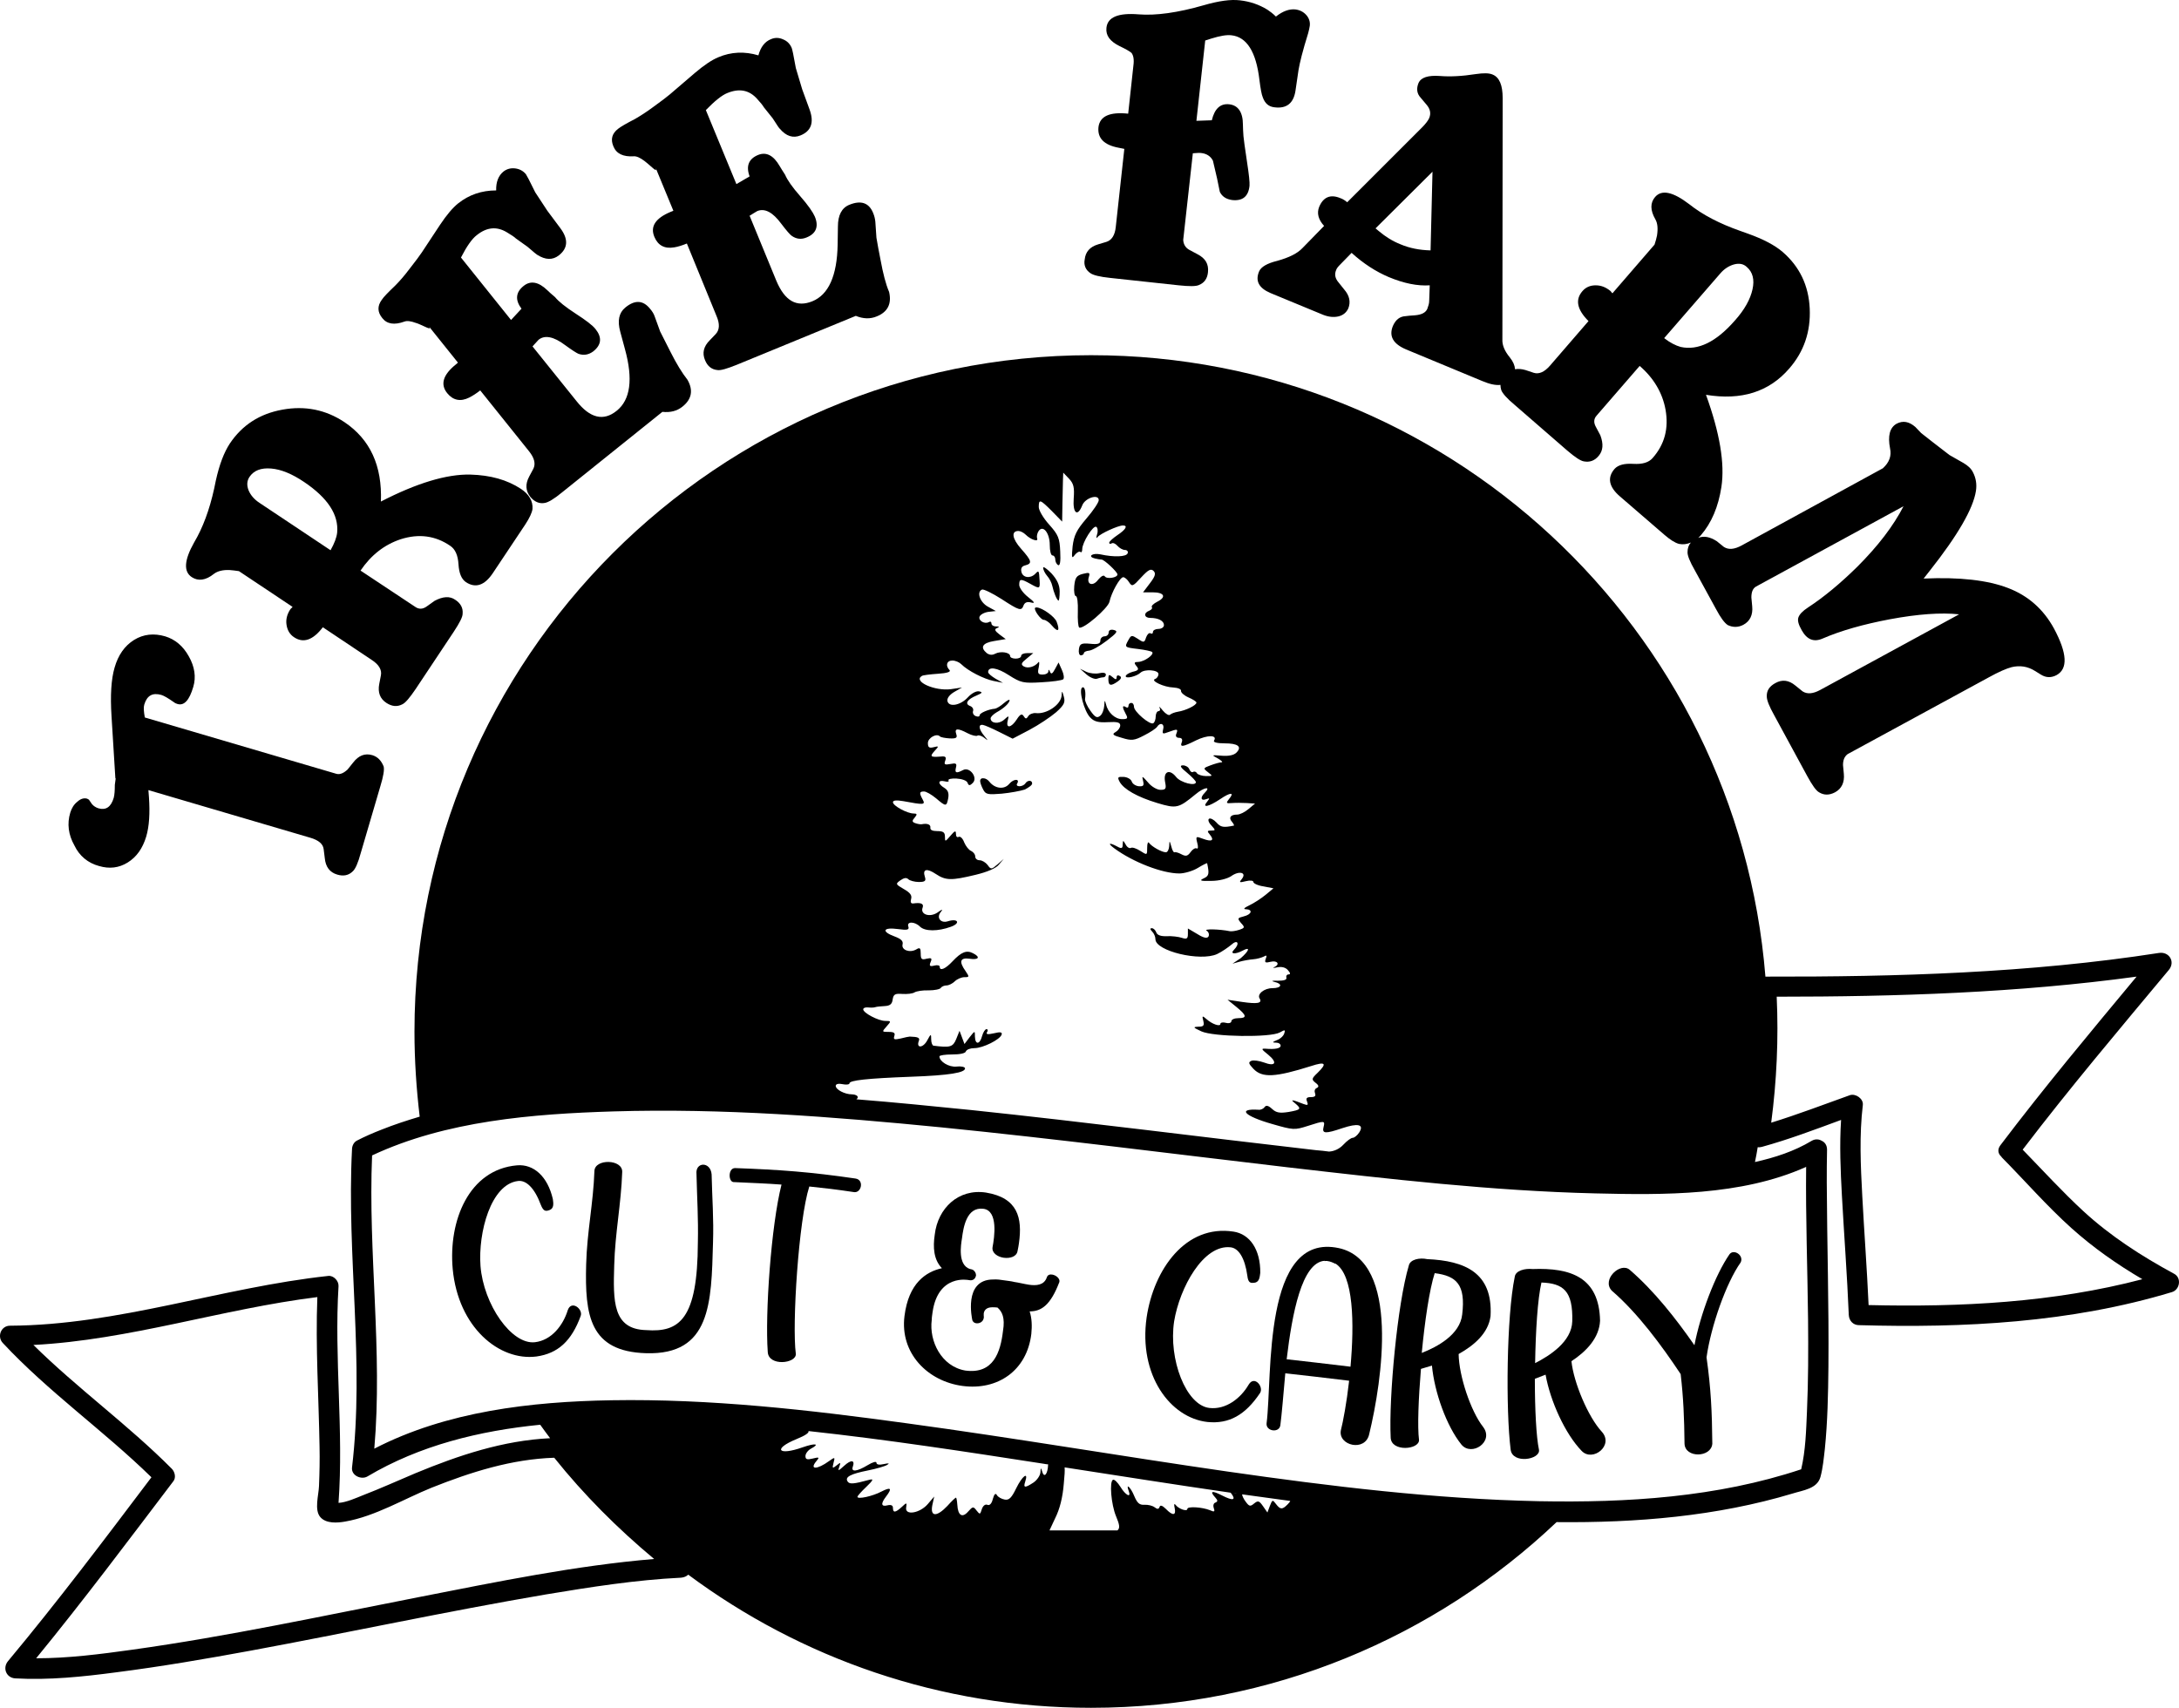 <?xml version="1.0" encoding="UTF-8" standalone="no"?>
<!-- Generator: Adobe Illustrator 21.0.0, SVG Export Plug-In . SVG Version: 6.00 Build 0)  -->

<svg
   xmlns:dc="http://purl.org/dc/elements/1.1/"
   xmlns:cc="http://creativecommons.org/ns#"
   xmlns:rdf="http://www.w3.org/1999/02/22-rdf-syntax-ns#"
   xmlns:svg="http://www.w3.org/2000/svg"
   xmlns="http://www.w3.org/2000/svg"
   xmlns:sodipodi="http://sodipodi.sourceforge.net/DTD/sodipodi-0.dtd"
   xmlns:inkscape="http://www.inkscape.org/namespaces/inkscape"
   version="1.1"
   id="Layer_1"
   x="0px"
   y="0px"
   viewBox="0 0 791.954 620.82"
   xml:space="preserve"
   sodipodi:docname="8022.svg"
   width="791.954"
   height="620.82"
   inkscape:version="0.92.3 (2405546, 2018-03-11)"><defs
   id="defs51" /><sodipodi:namedview
   pagecolor="#ffffff"
   bordercolor="#666666"
   borderopacity="1"
   objecttolerance="10"
   gridtolerance="10"
   guidetolerance="10"
   inkscape:pageopacity="0"
   inkscape:pageshadow="2"
   inkscape:window-width="640"
   inkscape:window-height="480"
   id="namedview49"
   showgrid="false"
   inkscape:zoom="0.27314815"
   inkscape:cx="395.93779"
   inkscape:cy="310.5"
   inkscape:window-x="0"
   inkscape:window-y="0"
   inkscape:window-maximized="0"
   inkscape:current-layer="Layer_1"
   fit-margin-top="0"
   fit-margin-left="0"
   fit-margin-right="0"
   fit-margin-bottom="0" />
<g
   id="g46"
   transform="translate(-36.062,-121.68)">
	<path
   d="m 72.1,436.5 c 3.7,1.1 7.2,0.7 10.4,-1.3 3.2,-2 5.4,-5.1 6.7,-9.4 1.1,-3.7 1.4,-8.5 1,-14.3 l -0.2,-2.6 58.8,17.3 c 3.1,0.9 4.7,2.3 4.9,4.2 l 0.4,3.2 c 0.3,3.2 1.8,5.2 4.5,6 2.3,0.7 4.2,0.3 5.7,-1.2 0.9,-0.8 1.9,-3 2.9,-6.7 l 7.1,-24.2 c 1.1,-3.6 1.5,-6 1.2,-7.2 -0.9,-2.2 -2.2,-3.5 -4.1,-4.1 -2.7,-0.8 -5,0.1 -7,2.7 l -2,2.5 c -1.4,1.3 -2.7,1.9 -4,1.6 L 88.7,382.5 c -0.4,-2.2 -0.5,-3.7 -0.2,-4.7 1,-3.3 3,-4.4 6.2,-3.5 1,0.3 2.5,1.2 4.5,2.6 0.5,0.4 1,0.6 1.4,0.7 2.4,0.7 4.3,-1.4 5.7,-6.2 1.1,-3.6 0.5,-7.4 -1.6,-11.1 -2.1,-3.8 -5,-6.2 -8.6,-7.3 -4.1,-1.2 -7.9,-0.8 -11.3,1.3 -3.4,2.1 -5.8,5.5 -7.1,10.1 -1.2,4.1 -1.6,10 -1.1,17.7 l 1.4,22.6 c 0.2,-0.6 0.1,0.2 -0.2,2.3 0,2 -0.1,3.6 -0.4,4.7 -1,3.4 -2.9,4.6 -5.6,3.8 -0.9,-0.3 -1.7,-0.8 -2.3,-1.5 l -1.1,-1.6 c -0.1,-0.1 -0.3,-0.2 -0.7,-0.4 -1.1,-0.3 -2.3,0 -3.5,1.1 -1.3,1 -2.1,2.4 -2.6,4 -1.2,4 -0.7,8 1.5,11.9 1.8,3.8 4.9,6.4 9,7.5 z"
   id="path2"
   inkscape:connector-curvature="0" />
	<path
   d="m 105.8,331.5 c 2.3,1.5 5,1.2 8,-1.2 1.3,-1 3.2,-1.5 5.7,-1.4 1.1,0.1 2.2,0.2 3.4,0.4 l 19.5,13 c -0.2,0.3 -0.4,0.4 -0.6,0.6 l -0.3,0.4 c -1.1,1.7 -1.6,3.6 -1.3,5.5 0.3,2 1.2,3.5 2.7,4.5 3.4,2.3 6.9,1.1 10.5,-3.6 l 17.8,11.9 c 2.6,1.7 3.7,3.6 3.3,5.6 l -0.6,3.1 c -0.6,3.1 0.3,5.4 2.6,6.9 2,1.3 3.9,1.5 5.8,0.5 1.1,-0.5 2.7,-2.4 4.8,-5.5 L 201,351.3 c 2.1,-3.2 3.2,-5.3 3.2,-6.5 0.2,-2.1 -0.7,-3.8 -2.7,-5.1 -2,-1.4 -4.5,-1.2 -7.5,0.4 l -2.8,2 c -1.5,1.1 -2.9,1.1 -4.2,0.2 l -19.9,-13.2 c 3.8,-5.6 8.6,-9.4 14.6,-11.4 6.6,-2.1 12.6,-1.3 18,2.4 1.8,1.2 2.8,3.4 3,6.7 0.2,3.3 1.1,5.4 2.7,6.5 3.5,2.3 6.8,1.2 9.8,-3.3 L 227,312.3 c 1.5,-2.3 2.4,-4.2 2.6,-5.6 0.2,-2.8 -1.2,-5.3 -4.2,-7.3 -5,-3.3 -11.1,-5 -18.4,-5.2 -8.6,-0.2 -19.5,3.1 -32.5,9.8 0.5,-13 -3.9,-22.6 -13.3,-28.9 -6.8,-4.5 -14.3,-6 -22.5,-4.5 -8.3,1.5 -14.6,5.6 -19.1,12.3 -2.1,3.2 -3.8,7.6 -5.1,13.5 l -0.6,2.9 c -1.7,7.7 -4.1,14.2 -7.3,19.6 -3.6,6.4 -3.9,10.6 -0.8,12.6 z m 20.9,-36.4 c 1.6,-2.4 4.2,-3.4 7.9,-3.1 3.7,0.3 7.7,2 12,4.9 8.6,5.8 12.6,11.9 12,18.4 -0.2,1.8 -1,3.9 -2.4,6.4 l -25.8,-17.2 c -2,-1.3 -3.3,-2.9 -4,-4.6 -0.7,-1.8 -0.6,-3.4 0.3,-4.8 z"
   id="path4"
   inkscape:connector-curvature="0" />
	<path
   d="m 183,238.6 c 1,-0.4 2.4,-0.2 4.3,0.5 0.5,0.1 1.8,0.7 4,1.7 1,0.4 1.2,0.3 0.7,-0.4 l 10.5,13.1 -0.8,0.7 c -4.6,3.7 -5.7,7.2 -3.1,10.4 2.1,2.6 4.8,3.2 8,1.6 1.2,-0.6 2.6,-1.5 4,-2.6 l 17.8,22.2 c 1.9,2.4 2.4,4.5 1.5,6.3 l -1.5,2.8 c -1.5,2.8 -1.3,5.2 0.4,7.4 1.5,1.8 3.3,2.6 5.3,2.2 1.2,-0.2 3.3,-1.4 6.2,-3.8 l 36.5,-29.3 c 2.9,0.3 5.3,-0.3 7.3,-1.9 3.4,-2.7 4,-6 1.8,-9.8 -1.9,-2.4 -4,-5.8 -6.2,-10.2 -1.4,-2.7 -2.6,-5.1 -3.7,-7.3 l -2,-5.5 c -0.3,-0.9 -0.9,-1.9 -1.7,-2.8 -2.5,-3.1 -5.5,-3.3 -9,-0.4 -2.3,1.9 -2.9,4.8 -1.8,8.8 l 1.7,6.3 c 3,10.9 2,18.4 -3,22.4 -4.8,3.9 -9.7,2.7 -14.6,-3.5 l -16,-19.9 c 1.2,-1.3 1.9,-2.1 2.2,-2.4 2.2,-1.8 5.5,-1.2 9.6,1.9 2.6,1.9 4.2,2.9 4.9,3.2 2,0.7 3.8,0.3 5.4,-0.9 3,-2.4 3.2,-5.1 0.8,-8.1 -1.1,-1.4 -3.5,-3.2 -7.2,-5.6 -3.7,-2.4 -6.2,-4.4 -7.5,-6 -1.3,-1.1 -2.2,-1.9 -2.8,-2.5 -3.2,-3.1 -6.1,-3.6 -8.6,-1.6 -2.9,2.3 -3.2,5.1 -0.8,8.3 l -3.8,4.1 -18.2,-22.7 c 2.1,-4.1 4,-6.8 5.7,-8.1 3.7,-3 7.4,-3.3 11.1,-1 1.5,0.9 2.6,1.6 3.2,2.2 2.4,1.7 3.8,2.7 4.2,3 2.2,1.9 3.4,2.9 3.5,2.9 3,1.9 5.6,2 7.9,0.2 3.3,-2.6 3.5,-5.9 0.5,-9.9 l -4.7,-6.3 -4.4,-6.7 -2.4,-4.8 c -0.5,-0.9 -0.8,-1.5 -1,-1.8 -1,-1.2 -2.3,-1.9 -3.9,-2.1 -1.6,-0.2 -3,0.2 -4.2,1.1 -1.9,1.5 -2.8,3.9 -2.7,6.9 -5.3,0 -9.9,1.6 -13.8,4.7 -2,1.6 -4.2,4.2 -6.6,7.8 l -6.6,10 c -0.8,1.2 -2.2,3.1 -4.4,5.9 -2.1,2.8 -3.9,4.8 -5.3,6.2 -2.5,2.4 -4.2,4.1 -4.9,5.2 -1.6,2.2 -1.6,4.4 0.2,6.6 1.7,2.2 4.4,2.6 8,1.3 z"
   id="path6"
   inkscape:connector-curvature="0" />
	<path
   d="m 266.3,178.5 c 1.1,-0.1 2.4,0.5 4,1.7 0.4,0.3 1.5,1.2 3.3,2.8 0.8,0.7 1.1,0.6 0.8,-0.2 l 6.4,15.5 -1,0.4 c -5.5,2.3 -7.5,5.3 -5.9,9.1 1.3,3.1 3.7,4.4 7.2,3.8 1.3,-0.2 2.9,-0.7 4.6,-1.4 l 10.8,26.4 c 1.2,2.8 1.1,5 -0.3,6.5 l -2.2,2.3 c -2.2,2.2 -2.8,4.6 -1.7,7.2 0.9,2.2 2.4,3.4 4.5,3.6 1.2,0.2 3.5,-0.5 7,-1.9 l 43.3,-17.8 c 2.7,1.1 5.2,1.2 7.6,0.2 4,-1.6 5.5,-4.6 4.5,-8.9 -1.2,-2.8 -2.2,-6.7 -3.1,-11.6 -0.6,-3 -1.1,-5.7 -1.5,-8.1 l -0.4,-5.8 c -0.1,-1 -0.3,-2 -0.8,-3.2 -1.5,-3.7 -4.4,-4.7 -8.6,-3 -2.8,1.1 -4.2,3.8 -4.2,7.9 l -0.1,6.6 c -0.2,11.3 -3.3,18.2 -9.2,20.6 -5.7,2.3 -10,-0.1 -13.1,-7.5 l -9.7,-23.6 c 1.5,-0.9 2.4,-1.5 2.8,-1.7 2.7,-1.1 5.6,0.4 8.7,4.6 1.9,2.5 3.2,4 3.8,4.4 1.7,1.2 3.5,1.4 5.4,0.6 3.5,-1.4 4.5,-4 3,-7.6 -0.7,-1.6 -2.4,-4.1 -5.3,-7.4 -2.9,-3.3 -4.7,-5.9 -5.5,-7.8 -0.9,-1.4 -1.6,-2.5 -2,-3.2 -2.2,-3.8 -4.8,-5.2 -7.8,-4 -3.4,1.4 -4.5,4 -3.1,7.8 l -4.8,2.8 -11.1,-26.9 c 3.2,-3.3 5.8,-5.4 7.8,-6.2 4.4,-1.8 8,-1.1 10.9,2.2 1.2,1.3 2,2.3 2.4,3 1.9,2.3 2.9,3.7 3.2,4 1.6,2.5 2.4,3.7 2.6,3.8 2.3,2.7 4.8,3.5 7.5,2.4 3.9,-1.6 5,-4.7 3.3,-9.4 l -2.7,-7.4 -2.3,-7.7 -1,-5.3 c -0.2,-1 -0.4,-1.7 -0.5,-2 -0.6,-1.4 -1.6,-2.5 -3.1,-3.1 -1.5,-0.7 -3,-0.7 -4.4,-0.1 -2.3,0.9 -3.8,2.9 -4.6,5.9 -5,-1.5 -9.9,-1.3 -14.6,0.7 -2.4,1 -5.2,2.9 -8.5,5.7 l -9.1,7.8 c -1.1,0.9 -3,2.4 -5.8,4.4 -2.8,2.1 -5.1,3.5 -6.8,4.5 -3.1,1.6 -5.2,2.8 -6.2,3.6 -2.2,1.7 -2.8,3.8 -1.7,6.4 1.1,2.7 3.6,3.8 7.3,3.6 z"
   id="path8"
   inkscape:connector-curvature="0" />
	<path
   d="m 432.4,221 c 1,0.7 3.3,1.3 7.1,1.7 l 25,2.7 c 3.8,0.4 6.2,0.4 7.3,-0.1 2,-0.8 3.1,-2.4 3.3,-4.7 0.3,-2.9 -0.9,-5 -3.8,-6.5 l -3,-1.6 c -1.4,-0.8 -2.1,-2 -2.2,-3.6 l 3.5,-31.5 c 1.5,-0.1 2.4,-0.2 3,-0.1 2,0.2 3.5,1.2 4.3,2.8 1.2,4.9 2,8.6 2.5,11.3 0.8,1.7 2.3,2.7 4.5,3 3.8,0.4 5.9,-1.3 6.3,-5.2 0.1,-1.2 -0.2,-4.1 -0.9,-8.6 -0.8,-5.2 -1.2,-8.4 -1.3,-9.4 -0.1,-1.6 -0.2,-3 -0.2,-4.2 0,-4.5 -1.7,-7 -4.9,-7.4 -3.3,-0.4 -5.4,1.6 -6.4,5.8 l -5.6,0.2 3.2,-29.2 2.2,-0.7 c 3.2,-1 5.6,-1.4 7.3,-1.2 5.6,0.6 9,6 10.2,16.2 0.4,3.2 0.8,5.4 1.2,6.3 0.8,2.3 2.2,3.5 4.4,3.7 4.3,0.5 6.8,-1.5 7.5,-6 l 1.1,-7.5 c 0.4,-2.5 1.5,-7 3.5,-13.4 0.3,-1.1 0.5,-2 0.6,-2.7 0.2,-1.5 -0.3,-2.9 -1.3,-4 -1,-1.1 -2.3,-1.8 -4,-2 -2.1,-0.2 -4.5,0.6 -7,2.6 -1.1,-1.1 -2.2,-1.9 -3.1,-2.5 -3.1,-1.9 -6.4,-3 -10,-3.4 -3.3,-0.4 -7.7,0.2 -13.2,1.8 -9.4,2.7 -17.3,3.8 -23.6,3.3 -7.4,-0.6 -11.3,1 -11.7,4.9 -0.3,2.8 1.3,4.9 4.7,6.6 2.3,1.1 3.7,1.9 4.4,2.5 0.7,0.9 1,2.4 0.7,4.6 l -1.9,17.5 c -6.7,-0.7 -10.3,0.9 -10.8,4.9 -0.4,4 2,6.5 7.4,7.5 l 2,0.4 -3.1,28.3 c -0.3,3.1 -1.5,4.9 -3.4,5.5 l -3,0.9 c -3,0.9 -4.6,2.7 -4.9,5.5 -0.4,2 0.3,3.8 2.1,5 z"
   id="path10"
   inkscape:connector-curvature="0" />
	<path
   d="m 509.4,211.9 c -1.8,1.9 -4.8,3.4 -9.1,4.6 -3.7,0.9 -5.9,2.2 -6.6,3.8 -1.5,3.5 -0.1,6.1 4.1,7.9 l 19.1,7.9 c 2,0.8 3.9,1 5.6,0.6 1.7,-0.4 2.9,-1.4 3.6,-2.9 0.9,-2.3 0.5,-4.6 -1.5,-6.9 l -2,-2.5 c -1.3,-1.5 -1.6,-3 -0.9,-4.6 0.2,-0.6 0.7,-1.2 1.5,-2 l 4.1,-4.2 c 4.3,3.9 8.8,6.8 13.5,8.8 5.5,2.3 10.5,3.3 14.9,3 l -0.2,5.7 c 0,0.9 -0.3,1.8 -0.7,2.9 -0.6,1.3 -2,2.1 -4.5,2.3 -1.6,0.1 -2.7,0.2 -3.3,0.3 -2.2,0.1 -3.7,1.3 -4.7,3.6 -1.5,3.7 0.1,6.5 4.8,8.5 l 27.7,11.5 c 2.6,1.1 4.8,1.6 6.6,1.4 0,0.6 0.1,1.3 0.3,1.9 0.4,1.1 2,3 4.9,5.4 l 19,16.5 c 2.9,2.5 4.9,3.8 6.1,4 2.1,0.4 3.9,-0.2 5.4,-2 1.6,-1.9 1.8,-4.3 0.6,-7.5 l -1.6,-3 c -0.9,-1.6 -0.8,-3 0.3,-4.2 l 15.6,-18 c 5.1,4.4 8.3,9.8 9.4,15.9 1.2,6.8 -0.3,12.6 -4.7,17.6 -1.4,1.6 -3.7,2.3 -7,2.1 -3.3,-0.2 -5.5,0.4 -6.8,1.8 -2.8,3.2 -2.1,6.6 2,10.1 l 16.1,13.9 c 2.1,1.8 3.8,2.9 5.3,3.3 1.5,0.3 2.9,0.1 4.3,-0.5 -0.8,0.9 -1.2,2.1 -1.2,3.4 -0.1,1.2 0.8,3.5 2.7,6.8 l 7.6,13.9 c 1.7,3.2 3.1,5.1 4.3,5.9 1.9,0.9 3.8,0.9 5.7,-0.1 2.4,-1.3 3.5,-3.6 3.2,-6.7 l -0.3,-3.2 c 0,-2 0.5,-3.3 1.7,-4 l 53.6,-29.2 c -3.7,7.2 -9.3,14.5 -16.8,22 -6.2,6.1 -12.1,11 -17.9,14.8 -2,1.3 -3.1,2.5 -3.5,3.6 -0.4,1.1 0,2.6 1.2,4.7 1.9,3.4 4.4,4.4 7.6,3 6.7,-2.9 14.9,-5.2 24.4,-7 10.2,-1.9 18.6,-2.5 25.2,-1.8 l -50.5,27.5 c -2.6,1.4 -4.7,1.6 -6.4,0.5 l -2.6,-2.1 c -2.4,-2 -4.8,-2.3 -7.3,-0.9 -2.2,1.2 -3.2,2.8 -3.1,4.9 0,1.3 0.9,3.6 2.7,6.8 l 12,22.1 c 1.8,3.3 3.2,5.3 4.3,5.9 1.8,1.1 3.7,1.1 5.8,0 2.4,-1.3 3.5,-3.6 3.2,-6.7 l -0.3,-3.2 c 0,-1.8 0.5,-3.1 1.7,-4 l 51.3,-27.9 c 3.6,-2 6.4,-3.2 8.3,-3.7 3,-0.7 5.8,-0.3 8.5,1.4 l 2.1,1.3 c 1.9,1.2 3.8,1.2 5.7,0.2 4.2,-2.3 3.9,-7.9 -0.9,-16.9 -3.8,-7 -9.4,-12 -16.8,-14.8 -7.3,-2.8 -17.5,-4 -30.6,-3.4 l 2.2,-2.8 c 10.2,-12.9 15.8,-22.6 16.8,-29 0.4,-2.5 0,-4.8 -1.1,-6.9 -0.7,-1.4 -1.9,-2.4 -3.4,-3.3 l -5.1,-2.9 c -4.6,-3.5 -8,-6.2 -10.3,-8 l -2.1,-2.2 c -2.3,-2 -4.5,-2.4 -6.8,-1.2 -2.5,1.4 -3.3,4.4 -2.4,9 0.6,2.7 -0.3,5.1 -2.6,7.2 L 669,320 c -2.6,1.4 -4.7,1.6 -6.4,0.5 l -2.6,-2.1 c -2.5,-1.6 -4.7,-2 -6.7,-1.2 0.3,-0.3 0.6,-0.6 0.9,-0.9 3.9,-4.5 6.4,-10.4 7.5,-17.6 1.3,-8.5 -0.6,-19.7 -5.6,-33.5 12.8,2.1 22.9,-1 30.3,-9.6 5.3,-6.1 7.8,-13.4 7.4,-21.8 -0.4,-8.4 -3.7,-15.2 -9.8,-20.5 -2.9,-2.5 -7.1,-4.7 -12.7,-6.7 l -2.8,-1 c -7.4,-2.6 -13.6,-5.8 -18.5,-9.7 -5.9,-4.5 -10,-5.4 -12.4,-2.6 -1.8,2.1 -1.8,4.8 0.1,8.1 0.8,1.4 1,3.3 0.6,5.9 -0.2,1 -0.5,2.1 -0.9,3.3 l -15.3,17.7 c -0.2,-0.2 -0.4,-0.4 -0.5,-0.6 l -0.3,-0.3 c -1.6,-1.3 -3.3,-2 -5.3,-2 -2,0 -3.6,0.7 -4.8,2.1 -2.7,3.1 -2,6.7 2.2,10.9 l -14,16.2 c -2,2.3 -4,3.2 -5.9,2.6 l -3,-1 c -1.4,-0.4 -2.6,-0.5 -3.8,-0.3 -0.1,-1.4 -0.7,-2.8 -1.9,-4.3 -1.9,-2.3 -2.8,-4.5 -2.7,-6.5 l 0.1,-87.8 c 0,-4.7 -1.2,-7.5 -3.6,-8.5 -1.3,-0.6 -3.4,-0.6 -6.1,-0.2 -5.1,0.8 -9.5,1 -13.1,0.7 -4.3,-0.3 -6.9,0.5 -7.8,2.6 -0.8,2 -0.6,3.8 0.8,5.3 l 2.1,2.5 c 1.4,1.6 1.7,3.2 1,4.9 -0.4,0.9 -1.3,2.1 -2.6,3.4 l -27.2,27.2 c -0.7,-0.6 -1.6,-1.2 -2.5,-1.5 -3.6,-1.5 -6.2,-0.4 -7.7,3.2 -0.9,2.3 -0.3,4.6 1.8,6.9 z m 151.8,9.3 c 1.5,-1.8 3.3,-2.9 5.1,-3.4 1.9,-0.5 3.4,-0.2 4.6,0.9 2.2,1.9 2.9,4.6 2.1,8.2 -0.8,3.6 -2.9,7.4 -6.4,11.3 -6.8,7.8 -13.4,11 -19.7,9.6 -1.8,-0.5 -3.8,-1.5 -6,-3.2 z M 556.7,184.1 556,212.7 c -4,-0.1 -7.6,-0.8 -10.9,-2.2 -2.8,-1.1 -5.4,-2.7 -7.9,-4.8 l -1.2,-1 z"
   id="path12"
   inkscape:connector-curvature="0" />
	<path
   d="m 440.4,367.8 c -0.5,-0.4 -0.8,-0.6 -1,-0.7 v 0 c -0.4,-0.1 -0.5,0.4 -0.5,1.5 0,2.4 0.9,2.6 3.4,0.8 1.3,-0.9 1.5,-1.6 0.7,-2 -0.6,-0.4 -1.1,-0.2 -1.1,0.5 0,0.9 -0.4,0.9 -1.5,-0.1 z"
   id="path14"
   inkscape:connector-curvature="0" />
	<path
   d="m 428.9,359.9 c 0.6,0 1.1,-0.4 1.1,-0.8 0,-0.4 0.8,-0.8 1.9,-0.9 1.1,-0.1 3.9,-1.7 6.4,-3.6 3.8,-2.9 4.2,-3.5 2.6,-3.9 -0.3,-0.1 -0.6,-0.1 -0.8,-0.1 v 0 c -0.7,0 -1.1,0.4 -1.1,1 0,0.8 -0.7,1.4 -1.5,1.4 -0.8,0 -1.5,0.7 -1.5,1.5 0,1.2 -0.9,1.5 -3.7,1.2 -3.2,-0.3 -3.8,0 -4.1,1.9 -0.2,1.3 0.1,2.3 0.7,2.3 z"
   id="path16"
   inkscape:connector-curvature="0" />
	<path
   d="m 435.6,366.4 c -1.3,0.3 -3.4,0.1 -4.7,-0.5 l -2.3,-1.1 2.4,2.1 c 1.3,1.1 3,1.8 3.8,1.5 0.8,-0.3 1.8,-0.5 2.3,-0.5 0.5,0 0.9,-0.5 0.9,-1 -0.1,-0.7 -1.1,-0.8 -2.4,-0.5 z"
   id="path18"
   inkscape:connector-curvature="0" />
	<path
   d="m 411.2,406.5 c 0,-1.3 -1.7,-1.3 -2.5,0 -0.3,0.5 -1.3,1 -2.1,1 -0.8,0 -1.2,-0.4 -0.9,-0.9 1.2,-1.9 -1.2,-1.9 -2.8,0 -1.8,2.2 -5.2,1.8 -7.2,-0.7 -0.6,-0.8 -1.5,-1.3 -2.2,-1.3 v 0 c -0.7,-0.1 -1.2,0.3 -1.2,1 0,0.6 0.5,2 1.1,3.1 0.9,1.8 1.8,1.9 6.7,1.5 3.1,-0.3 6.9,-1 8.4,-1.5 1.4,-0.7 2.7,-1.6 2.7,-2.2 z"
   id="path20"
   inkscape:connector-curvature="0" />
	<path
   d="m 412.9,342.5 v 0 c -0.3,0 -0.5,0 -0.6,0.1 -0.7,0.6 2,4.4 3.1,4.4 0.7,0 2,0.9 3,2.1 2.2,2.6 3,2 1.7,-1.4 -0.7,-1.9 -5.3,-5.1 -7.2,-5.2 z"
   id="path22"
   inkscape:connector-curvature="0" />
	<path
   d="m 415.4,327.9 v 0 c -0.2,0 -0.2,0.1 -0.2,0.2 0,0.7 0.7,2.1 1.5,3 0.8,0.9 1.6,2.5 1.8,3.5 0.5,2.3 1.7,5.4 2.3,5.4 0.2,0 0.4,-1.5 0.4,-3.3 0,-2.3 -0.9,-4.3 -3,-6.6 -1.3,-1.3 -2.4,-2.2 -2.8,-2.2 z"
   id="path24"
   inkscape:connector-curvature="0" />
	<path
   d="m 826.2,584.7 c -11.8,-6.4 -23,-13.6 -32.9,-22.7 -7.7,-7.1 -14.8,-14.9 -22.1,-22.4 17,-22.3 35.1,-43.7 53.1,-65.3 2.5,-3 0.1,-6.8 -3.6,-6.2 -47,7.3 -95.2,8.7 -142.7,8.6 -0.1,0 -0.2,0 -0.3,0 -10.2,-126.5 -116,-225.9 -245.1,-225.9 -135.8,0 -245.9,110.1 -245.9,245.9 0,10.5 0.7,20.8 1.9,30.9 -4.7,1.4 -9.3,2.9 -13.8,4.7 -3.1,1.2 -6.1,2.5 -9,4 -1.2,0.6 -1.8,2 -1.8,3.2 -2,38.6 4.6,77.2 0,115.7 -0.3,2.9 3.4,4.5 5.6,3.2 19,-11.3 40.7,-16.6 62.8,-18.8 1.2,1.7 2.4,3.3 3.6,4.9 -17,0.8 -33.2,6.2 -48.9,12.7 -6.4,2.7 -12.8,5.6 -19.3,8.1 -2,0.8 -6,2.6 -8.7,2.7 1.9,-26.2 -1.6,-52.5 0,-78.8 0.1,-1.9 -1.8,-3.9 -3.7,-3.7 -38.9,4.2 -76.3,17.9 -115.7,18.1 -3.3,0 -4.8,4 -2.6,6.3 16.6,17.8 36.6,31.8 54,48.8 -17,22.5 -34,45.1 -52.1,66.8 -2.1,2.5 -0.7,6.1 2.6,6.3 12.2,0.7 24.6,-0.6 36.7,-2.2 16.4,-2.1 32.7,-4.9 49,-7.9 35.7,-6.6 71.3,-14.3 107.1,-20.4 16.3,-2.7 32.7,-5.3 49.2,-6.1 1.1,-0.1 2,-0.5 2.6,-1.1 40.9,30.4 91.6,48.4 146.4,48.4 65.6,0 125.1,-25.7 169.2,-67.5 29,0.3 58.2,-2.1 85.8,-10.4 3.8,-1.2 8.9,-1.7 10.1,-6 0.9,-3.3 1.2,-6.8 1.6,-10.2 1,-9.9 1.2,-19.9 1.3,-29.9 0.2,-22.3 -0.5,-44.6 -0.6,-66.9 0,-4 0,-8 0.1,-12 0,-1.6 -0.8,-2.7 -1.9,-3.2 -1,-0.6 -2.3,-0.8 -3.7,0 -6.3,3.8 -13.4,6.1 -20.6,7.7 0.4,-1.8 0.7,-3.6 1,-5.4 0.5,0.1 1,0 1.5,-0.1 9.8,-2.7 19.3,-6.3 28.8,-9.8 -0.6,9.1 -0.2,18.4 0.3,27.5 0.8,14.5 1.9,28.9 2.5,43.4 0.1,2.1 1.6,3.7 3.7,3.7 38.1,1.1 77,-0.9 113.7,-12 2.9,-0.8 3.7,-5.2 0.8,-6.7 z M 342.3,515.8 c 1.4,0.3 2.5,0.1 2.5,-0.3 0,-1.1 6.4,-1.8 22.3,-2.4 14.1,-0.5 19.9,-1.5 19.7,-3.1 -0.1,-0.5 -1.5,-0.8 -3.1,-0.6 -2.7,0.3 -6.2,-1.8 -6.2,-3.7 0,-0.4 2.1,-0.7 4.6,-0.7 2.8,0 4.8,-0.4 5,-1.1 0.3,-0.7 1.6,-1.2 3.1,-1.2 3.1,0 9.3,-3.1 9.9,-4.9 0.3,-0.9 -0.4,-1.1 -2.8,-0.5 -2.2,0.5 -3,0.4 -2.5,-0.4 0.4,-0.6 0.3,-1.1 -0.2,-1.1 -0.5,0 -1.2,1.1 -1.6,2.5 -0.8,3.1 -2.5,3.3 -2.6,0.2 0,-2.2 0,-2.2 -1.9,0.2 l -1.9,2.5 -0.9,-2.4 -0.9,-2.4 -1.2,3 c -1.2,2.9 -2.2,3.2 -8.3,2.4 -0.4,-0.1 -0.8,-1.1 -0.8,-2.3 0,-2.1 -0.1,-2.1 -1.5,0.5 -1.5,2.7 -4,2.8 -3,0.1 0.5,-1.2 -0.3,-1.5 -3.3,-1.6 -0.3,0 -1.8,0.3 -3.3,0.7 -2.3,0.5 -2.7,0.4 -2.3,-0.9 0.4,-1.1 -0.1,-1.5 -2,-1.5 -2.5,0 -2.6,0 -0.8,-2 1.7,-1.9 1.7,-2 -0.5,-2 -2.5,0 -8,-2.9 -8,-4.2 0,-0.5 0.8,-0.8 1.7,-0.7 1,0.1 2.2,0.1 2.7,-0.1 0.5,-0.2 2.1,-0.3 3.5,-0.4 1.8,-0.1 2.6,-0.7 2.8,-2.4 0.3,-1.9 0.9,-2.2 3.5,-2 1.8,0.1 3.8,-0.1 4.5,-0.6 0.7,-0.4 3,-0.8 5.1,-0.7 2.1,0 4.1,-0.4 4.4,-0.9 0.3,-0.5 1.3,-0.9 2.1,-0.9 0.8,0 2.2,-0.7 3,-1.5 0.8,-0.8 2.4,-1.5 3.5,-1.5 1.8,0 1.8,-0.1 0.4,-2.2 -2.5,-3.5 -2,-5 1.5,-4.5 3.3,0.5 4,-0.6 1.2,-2 -2.3,-1.2 -4.2,-0.5 -7.4,2.9 -2.6,2.8 -4.7,3.7 -4.7,2 0,-0.5 -0.9,-0.7 -2,-0.4 -1.6,0.4 -1.9,0.1 -1.3,-1.3 0.6,-1.4 0.3,-1.6 -1.5,-1.2 -1.8,0.5 -2.1,0.1 -2.1,-1.9 0,-2 -0.3,-2.3 -1.6,-1.5 -2.4,1.4 -5.5,0.2 -5,-1.8 0.3,-1.2 -0.5,-2 -2.9,-2.9 -4.9,-1.8 -4.2,-3.4 1.1,-2.7 3.6,0.5 4.3,0.3 3.9,-0.9 -0.7,-1.9 2.3,-1.9 4.2,0 1.8,1.8 6.5,1.8 11.2,0.1 3.7,-1.3 2.7,-3.2 -1.1,-2 -2.6,0.8 -4.2,-1.4 -2.5,-3.4 0.9,-1.1 0.6,-1.1 -1.2,0.2 -2.8,1.9 -6.4,0.7 -5.4,-1.8 0.5,-1.4 -0.6,-1.9 -3.4,-1.5 -0.9,0.1 -1.1,-0.5 -0.8,-1.6 0.4,-1.3 -0.3,-2.3 -2.6,-3.6 -3.1,-1.8 -3.1,-1.9 -1.3,-3.2 1.3,-0.9 2.2,-1.1 2.9,-0.4 0.5,0.5 2.3,1 3.8,1 2.3,0 2.7,-0.4 2.2,-1.9 -0.9,-2.8 0.7,-3.2 4,-1 3.6,2.4 5.7,2.4 14.4,0.3 4.2,-1 7.5,-2.4 8.5,-3.7 l 1.8,-2.1 -2.3,2 c -2.2,1.9 -2.4,1.9 -3.6,0.2 -0.7,-0.9 -2,-1.7 -2.9,-1.7 -0.9,0 -1.6,-0.6 -1.6,-1.4 0,-0.8 -0.7,-1.6 -1.5,-2 -0.8,-0.3 -1.9,-1.7 -2.5,-3.1 -0.5,-1.4 -1.4,-2.3 -2,-2 -0.6,0.3 -1,-0.1 -1,-1.1 0,-1.3 -0.4,-1.2 -2,0.7 -1.9,2.2 -2,2.3 -2,0.3 0,-1.6 -0.7,-2 -2.8,-2 -1.7,0 -2.6,-0.4 -2.5,-1.2 0.2,-1.2 -1.1,-1.7 -3.1,-1.3 -0.5,0.1 -1.6,-0.1 -2.4,-0.4 -1.2,-0.4 -1.2,-0.9 -0.2,-2 1,-1.2 0.9,-1.5 -0.4,-1.5 -2.3,0 -7.5,-2.8 -7.5,-4.1 0,-0.7 1.3,-0.8 3.7,-0.4 7.5,1.4 8.2,1.4 7.1,-0.6 -1.3,-2.4 -1.2,-2.9 0.5,-2.9 0.8,0 2.7,1.1 4.4,2.5 3.6,3.1 3.8,3 4.4,-0.1 0.3,-1.8 -0.1,-2.9 -1.4,-3.7 -2.5,-1.5 -2.4,-3 0.1,-2.4 1.1,0.3 1.7,0.1 1.4,-0.3 -0.3,-0.5 1,-0.8 2.9,-0.7 1.9,0.1 3.7,0.7 4,1.5 0.4,1.1 0.8,1.2 1.9,0.1 2,-1.9 -1.1,-6 -3.5,-4.7 -2.5,1.3 -3.1,1.1 -2.6,-0.9 0.4,-1.5 0,-1.7 -2,-1.3 -2.1,0.4 -2.4,0.2 -1.9,-1.2 0.5,-1.3 0.1,-1.7 -1.6,-1.5 -3.8,0.3 -4.1,0 -2.3,-2 1.7,-1.8 1.6,-1.9 -0.3,-1.4 -1.6,0.4 -2.1,0.1 -2.1,-1.5 0,-1.9 3.2,-3.7 4.4,-2.4 0.3,0.3 1.9,0.6 3.5,0.7 2.4,0.1 2.9,-0.2 2.4,-1.6 -0.7,-2.1 0.5,-2.2 4.1,-0.3 1.5,0.8 3.2,1.2 3.6,0.9 0.5,-0.3 1.6,0.1 2.5,0.8 1.5,1.2 1.5,1.1 0,-0.7 -2,-2.4 -2.3,-4.3 -0.5,-4 0.7,0.1 3.4,1.3 6,2.6 l 4.8,2.4 6.1,-3.2 c 3.4,-1.8 7.7,-4.7 9.7,-6.4 2.9,-2.6 3.4,-3.6 2.8,-5.7 -0.6,-2.2 -0.7,-2.2 -0.8,-0.4 -0.2,3.3 -5.4,6.9 -9.4,6.4 -1,-0.1 -2.3,0.4 -2.7,1.1 -0.7,1.1 -1,1.1 -1.7,0 -0.6,-1 -1.3,-0.7 -2.5,1.2 -2,3.1 -4,3.4 -3.3,0.5 0.5,-2 0.5,-2 -1.3,-0.4 -1.9,1.7 -4.9,1.4 -4.9,-0.5 0,-0.5 1,-1.5 2.2,-2.2 2.6,-1.4 4.7,-3.4 4.7,-4.4 0,-0.4 -0.9,0.1 -2.1,1.1 -1.1,1 -2.6,1.9 -3.2,2 -2.4,0.2 -5.6,1.6 -5.6,2.4 0,0.5 -0.6,0.6 -1.4,0.3 -0.8,-0.3 -1.2,-1.1 -1,-1.8 0.3,-0.7 -0.2,-1.6 -1.1,-1.9 -2,-0.8 -1,-2.4 2.4,-3.8 2.1,-0.9 2.3,-1.2 0.9,-1.5 -1,-0.2 -2.7,0.7 -4,2.1 -2.7,3 -7,3.8 -7.5,1.4 -0.2,-1 0.8,-2.3 2.5,-3.3 l 2.8,-1.6 -4,0.6 c -5.8,0.8 -13.9,-2.8 -10.6,-4.8 0.4,-0.3 3.1,-0.6 5.9,-0.8 3.2,-0.2 4.7,-0.7 4.2,-1.3 -1.6,-1.6 -1.1,-3.5 1,-3.5 1.1,0 2.5,0.6 3.2,1.3 2.5,2.5 8.3,5.4 11.7,6.1 l 3.5,0.7 -2.7,-1.5 c -1.5,-0.9 -2.7,-1.9 -2.7,-2.4 0,-2.1 3.2,-1.7 7.5,1.1 4.4,2.8 5.3,3 11.9,2.6 3.9,-0.2 7.5,-0.7 7.9,-1.1 0.4,-0.4 0.2,-1.9 -0.5,-3.4 l -1.2,-2.7 -1.3,2.4 c -0.9,1.7 -1.4,2 -1.8,1 -0.4,-0.9 -0.6,-1 -0.6,-0.2 0,0.7 -1,1.2 -2.1,1.2 -1.7,0 -1.9,-0.5 -1.4,-2.7 0.3,-1.5 0.2,-2.3 -0.2,-1.7 -1.3,1.6 -3.8,2.3 -5.3,1.4 -1.1,-0.7 -0.8,-1.3 1.1,-2.8 l 2.4,-2 h -2.2 c -1.2,0 -2.2,0.4 -2.2,1 0,0.6 -0.9,1 -2,1 -1.1,0 -2,-0.4 -2,-0.9 0,-1.4 -3.5,-1.9 -5.4,-0.9 -1.1,0.6 -2.1,0.5 -3.1,-0.2 -2.5,-2.1 -1.6,-3.7 2.7,-4.4 l 4.2,-0.7 -2.3,-1.7 c -1.7,-1.3 -1.9,-1.9 -0.9,-2.3 1,-0.4 0.9,-0.6 -0.3,-0.6 -1,0 -1.7,-0.5 -1.7,-1.1 0,-0.6 -0.4,-0.8 -0.9,-0.5 -1.5,0.9 -4,-0.5 -3.4,-2 0.3,-0.7 1.7,-1.5 3.2,-1.7 l 2.7,-0.3 -2.9,-1.6 c -2.9,-1.6 -4.2,-5.4 -2.1,-6.2 0.6,-0.2 3.7,1.3 7,3.4 6.6,4.3 7.3,4.5 8.1,2.3 0.4,-1 1.3,-1.4 2.7,-1 1.6,0.4 1.3,-0.1 -1.1,-2 -1.8,-1.4 -3.2,-3.4 -3.2,-4.4 0,-2.3 0.6,-2.3 4,-0.4 3.4,1.9 3.6,1.9 3.4,-1.2 -0.2,-3.7 -0.3,-3.8 -1.6,-2.4 -1.8,1.8 -4.5,1.4 -5,-0.7 -0.3,-1.3 0.1,-2.1 1.4,-2.4 2.6,-0.7 2.4,-1.6 -1.5,-6 -3.3,-3.7 -3.7,-6.5 -1,-6.5 0.7,0 1.9,0.6 2.6,1.3 1.9,1.9 4.8,2.8 4.2,1.4 -0.2,-0.7 0,-1.8 0.5,-2.6 1.6,-2.5 4.1,0.6 4.1,5 0,2.1 0.4,3.8 1,3.8 0.5,0 1,0.6 1,1.4 0,0.8 0.4,1.7 1,2.1 0.7,0.4 1,-1.2 0.8,-4.9 -0.2,-4.9 -0.7,-6.1 -4,-9.8 -2.1,-2.3 -3.8,-5.2 -3.8,-6.4 0,-3 0.5,-2.8 4.8,1.5 l 3.7,3.8 0.1,-6.5 c 0.1,-3.6 0.2,-7.6 0.2,-8.9 l 0.1,-2.4 v 0 0 0 l 2.1,2.2 c 1.7,1.8 2,3.2 1.7,7.2 -0.4,5.4 1.4,6.8 3.1,2.5 1,-2.7 6,-4.3 6,-1.9 0,0.8 -2,3.8 -4.5,6.7 -3.6,4.2 -4.5,6.1 -5,10.1 -0.4,4.2 -0.3,4.6 0.8,3.1 0.7,-0.9 1.7,-1.4 2,-1.1 0.4,0.4 0.7,-0.1 0.7,-1 0,-2.4 4,-8.8 5.1,-8.1 0.5,0.3 0.7,1.5 0.3,2.7 -0.4,1.3 -0.3,1.7 0.2,1 0.9,-1.2 7.4,-4.2 9.2,-4.2 1.9,0 1,1.5 -2,3.5 -1.6,1.1 -3,2.3 -3,2.8 0,0.4 0.4,0.5 0.9,0.2 0.5,-0.3 1.4,0.1 2.1,0.9 0.7,0.8 1.9,1.5 2.7,1.5 0.8,0 1.3,0.6 1,1.2 -0.4,1.3 -4.9,1.5 -9.9,0.4 -3,-0.6 -4.8,0.8 -2,1.5 0.9,0.2 2,0.4 2.4,0.4 0.9,-0.1 5.8,4.5 5.8,5.4 0,1.2 -3.9,1.8 -4.6,0.7 -0.4,-0.6 -1.3,-0.1 -2.4,1.2 -1.9,2.6 -4.3,1.8 -3.4,-1 0.5,-1.6 0.2,-1.7 -2.2,-1.1 -2.3,0.6 -2.8,1.4 -3.1,4.4 -0.2,2 0.1,3.7 0.6,3.7 0.5,0 0.8,2.5 0.7,5.5 -0.1,3 0.1,5.6 0.5,5.9 1.4,0.8 10.5,-7 11,-9.4 0.7,-3.3 3.8,-8.9 5,-8.9 0.5,0 1.5,0.8 2.1,1.8 1.1,1.7 1.4,1.6 4.4,-1.7 2.6,-2.8 3.5,-3.3 4.5,-2.4 0.9,0.9 0.7,1.9 -1.3,4.5 l -2.5,3.3 h 3.5 c 4.2,0 5.1,1.7 1.7,3.4 -1.4,0.7 -2.3,1.6 -2,2 0.3,0.4 -0.2,1 -1,1.3 -2.1,0.8 -1.8,2.6 0.4,2.6 3,0 5,1.1 5,2.6 0,0.8 -0.9,1.4 -2,1.4 -1.1,0 -2,0.5 -2,1.1 0,0.6 -0.4,0.8 -0.9,0.5 -0.5,-0.3 -1.2,0.4 -1.6,1.5 -0.6,1.9 -0.8,2 -3,0.5 -2.2,-1.4 -2.4,-1.4 -3.4,0.4 -1.5,2.7 -1.5,2.7 3.5,3.3 2.5,0.3 4.8,0.8 5.1,1.1 0.9,0.9 -2.8,3.5 -5,3.6 -1.5,0 -1.7,0.3 -0.7,1.5 1,1.2 0.8,1.6 -1.4,2.1 -1.4,0.4 -2.5,1.1 -2.5,1.6 0,1 3.9,0.1 5.4,-1.3 1.5,-1.4 6.5,-1 6.5,0.5 0,0.8 -0.6,1.6 -1.2,1.8 -1.9,0.6 3.2,3 6.6,3.1 1.7,0.1 2.9,0.6 2.8,1.2 -0.1,0.6 1.1,1.7 2.7,2.4 1.6,0.7 2.9,1.5 2.9,1.9 0,1 -4,2.9 -6.7,3.3 -1.2,0.2 -2.5,0.7 -2.9,1.1 -0.4,0.4 -1.6,-0.3 -2.6,-1.5 -1,-1.3 -1.6,-1.7 -1.2,-1 0.4,0.7 0.1,1.2 -0.4,1.2 -0.5,0 -1,0.9 -1,1.9 0,1.1 -0.4,2.2 -0.9,2.5 -1.2,0.7 -7,-4.2 -7,-6 0,-0.8 -0.4,-1.4 -1,-1.4 -0.6,0 -1,0.5 -1,1.1 0,0.6 -0.4,0.8 -1,0.4 -1.3,-0.8 -1.3,0.1 0,2.5 0.9,1.6 0.7,1.9 -1.3,1.9 -2.6,0 -5.2,-2.4 -5.9,-5.5 -0.4,-1.6 -0.5,-1.4 -0.6,0.6 -0.1,1.4 -0.7,3.1 -1.5,3.7 -1.1,0.9 -1.8,0.6 -3.5,-1.8 -1.2,-1.6 -2,-3.5 -2,-4.2 0.4,-2.7 -0.1,-4.8 -1,-4.3 -1.4,0.8 0.7,8.7 2.9,10.9 1.4,1.5 3,1.9 6.4,1.7 3.5,-0.2 4.5,0.1 4.5,1.2 0,0.8 -0.8,1.9 -1.7,2.4 -1.4,0.8 -1,1.2 2.3,2.1 3.5,1.1 4.5,1 8.1,-0.9 2.2,-1.1 4.3,-2.5 4.7,-3.1 1.1,-1.8 2.8,-1.1 2.2,0.9 -0.4,1.7 -0.2,1.8 1.9,1 3.3,-1.2 3.6,-1.2 2.9,0.6 -0.4,0.9 0,1.5 1,1.5 1,0 1.3,0.6 1,1.5 -0.8,2 0.2,1.9 5.2,-0.6 4.1,-2 7.8,-2 6.5,0.1 -0.4,0.6 1.1,1 3.8,1 4.9,0 6.5,1.2 4.3,3.4 -0.9,0.9 -2.8,1.3 -5.3,1.1 -3.8,-0.3 -3.8,-0.3 -1.4,1 1.4,0.8 1.9,1.4 1.3,1.4 -0.6,0 -2.4,0.5 -4,1.1 -2.7,1 -2.7,1.1 -0.9,2.5 1.8,1.4 1.8,1.4 -0.7,1.4 -1.4,0 -2.9,-0.5 -3.3,-1 -0.3,-0.6 -1,-0.8 -1.4,-0.5 -0.5,0.3 -1.1,-0.2 -1.4,-1 -0.3,-0.8 -1.4,-1.4 -2.3,-1.4 -1.3,0 -1,0.7 1.5,2.7 1.8,1.5 3.2,3 3.2,3.4 0,1.6 -5.6,0.2 -7.2,-1.9 -2.4,-3 -4.7,-2 -4,1.8 0.5,2.5 0.3,2.9 -1.7,2.9 -1.2,0 -3.3,-1.2 -4.5,-2.7 -2.1,-2.4 -2.3,-2.5 -1.8,-0.6 0.4,1.7 0.2,2.1 -1.5,2 -1.1,-0.1 -2.3,-0.8 -2.6,-1.7 -0.3,-0.9 -1.6,-1.6 -2.9,-1.7 -2.2,-0.1 -2.4,0.1 -1.5,1.8 1.5,2.7 6.4,5.5 13.7,7.7 7,2.1 7.7,1.9 13.9,-3.2 3.1,-2.6 5.8,-3 3.3,-0.5 -1.7,1.7 -1.4,3 0.5,2.3 1.4,-0.5 1.4,-0.4 0.4,0.9 -2,2.4 0.5,1.9 4.7,-0.9 3.8,-2.6 5.4,-2.6 3.2,0 -1.1,1.4 -1,1.6 1.1,1.4 1.3,-0.1 3.8,-0.1 5.4,0 l 3,0.2 -2.4,2 c -1.3,1.1 -3.1,2 -4.1,2 -2.4,0 -3.2,1.1 -1.9,2.6 0.6,0.7 0.9,1.4 0.7,1.4 -3.8,0.8 -4.8,0.6 -6.3,-1.1 -1,-1.1 -2.2,-1.7 -2.7,-1.4 -0.5,0.3 -0.2,1.4 0.8,2.4 1.6,1.8 1.6,1.9 0,1.9 -1.5,0 -1.6,0.2 -0.5,1.5 1.7,2.1 0.7,2.7 -2.5,1.5 -2.6,-1 -2.7,-0.9 -2.1,1.5 0.4,1.4 0.3,2.3 -0.2,2 -0.5,-0.3 -1.5,0.3 -2.2,1.3 -1.1,1.5 -1.7,1.7 -3.4,0.8 -1.1,-0.6 -2.3,-0.9 -2.5,-0.7 -0.2,0.2 -0.8,-0.7 -1.1,-2 -0.7,-2.4 -0.7,-2.4 -0.8,-0.2 -0.1,1.2 -0.6,2.2 -1.2,2.2 -1.5,0 -5.2,-2.1 -6.1,-3.4 -0.4,-0.6 -0.7,0.2 -0.7,1.7 0,2.8 0,2.8 -2.5,1.2 -1.4,-0.9 -2.9,-1.4 -3.4,-1.1 -0.5,0.3 -1.4,-0.2 -1.9,-1.2 -1,-1.7 -1,-1.7 -1.1,0 0,1.4 -0.4,1.6 -2,0.7 -3,-1.6 -3.6,-1.2 -1,0.7 6.8,5 17.4,9.1 23.6,9.1 1.8,0 4.9,-0.9 6.7,-2 1.8,-1.1 3.4,-1.9 3.4,-1.7 0.8,3.8 0.7,4.6 -1.3,5.5 -1.7,0.8 -1.1,1 2.8,0.9 2.9,0 5.8,-0.8 7.2,-1.7 2.9,-2.1 5.8,-1.4 3.9,1 -1.1,1.3 -0.9,1.4 1.5,0.8 1.6,-0.4 2.7,-0.2 2.7,0.3 0,0.5 1.6,1.3 3.7,1.6 l 3.6,0.7 -2.9,2.4 c -1.6,1.3 -4.2,3 -5.9,3.8 -1.9,0.9 -2.3,1.4 -1.2,1.4 2.6,0.1 2.1,1.9 -0.8,2.6 -2.3,0.6 -2.4,0.7 -1,2.4 1.5,1.6 1.4,1.8 -0.7,2.5 -1.2,0.4 -2.7,0.6 -3.3,0.5 -3.9,-0.8 -9.7,-0.9 -8.5,-0.2 0.8,0.5 1,1.4 0.7,2.1 -0.5,0.8 -1.7,0.6 -4.1,-0.9 l -3.4,-2 v 2 c 0,1.7 -0.4,2 -2.2,1.4 -1.2,-0.4 -3.7,-0.7 -5.5,-0.6 -2.1,0.1 -3.5,-0.4 -3.8,-1.4 -0.3,-0.8 -1,-1.5 -1.6,-1.5 -0.7,0 -0.7,0.4 0.1,1.2 0.7,0.7 1.2,1.9 1.2,2.8 0,4.3 16.3,8.2 22.4,5.4 1.7,-0.8 4,-2.4 5.2,-3.4 2.3,-2.1 3.2,-0.4 0.9,1.9 -1.5,1.5 0.5,1.7 3.3,0.2 2.8,-1.5 2.3,0.1 -0.8,2.8 l -3,2 2.5,-0.7 c 1.4,-0.4 3.6,-0.8 5,-0.9 1.4,-0.1 3.1,-0.6 3.9,-1 1,-0.6 1.2,-0.4 0.7,0.8 -0.5,1.4 -0.2,1.6 1.8,1.1 2.5,-0.6 3.5,1 1.2,2 -0.7,0.3 -0.1,0.3 1.3,0 1.6,-0.3 3,0.1 3.8,1.1 0.9,1 0.9,1.5 0.2,1.5 -0.6,0 -1,0.5 -0.8,1.2 0.2,0.8 -1,1.1 -3.2,1.1 -2,-0.1 -2.5,0.1 -1.2,0.4 3.2,0.7 2.7,2.3 -0.7,2.3 -3,0 -5.7,2.2 -4.6,3.8 1,1.7 -0.9,2 -6.4,1.2 l -5.3,-0.8 3.2,2.6 c 3.8,3.1 4,4.1 0.7,4.1 -1.4,0 -2.5,0.5 -2.5,1.1 0,0.6 -0.9,0.9 -2,0.6 -1.1,-0.3 -2,-0.1 -2,0.4 0,1.1 -3,0.1 -5.1,-1.8 -1.5,-1.3 -1.6,-1.2 -1.1,0.7 0.4,1.7 0.1,2.1 -1.8,2.1 -2.1,0.1 -1.9,0.3 1.1,1.7 4.4,2 25,2.3 28.5,0.4 1.9,-1.1 2.1,-1 1.6,0.4 -0.3,0.9 -1.5,2 -2.7,2.4 -1.7,0.7 -1.7,0.9 -0.3,0.9 1,0 1.7,0.5 1.7,1.1 0,1 -2,1.4 -5.5,1.1 -1.7,-0.1 -1.5,0.2 1,2.2 3.5,2.9 2.6,4.4 -1.6,2.8 -1.7,-0.6 -3.7,-0.9 -4.5,-0.6 -1.2,0.5 -1.1,1 0.7,2.9 3.2,3.4 8,3.1 21,-1 5.2,-1.7 5.9,-1 2.3,2.5 -2.2,2.1 -2.2,2.4 -0.7,3.6 1.2,0.9 1.3,1.5 0.4,1.9 -0.7,0.3 -0.9,1.1 -0.6,1.9 0.4,1 -0.1,1.4 -1.5,1.4 -1.5,0 -1.9,0.4 -1.4,1.6 0.5,1.3 0.3,1.5 -1.3,0.9 -4.3,-1.7 -4.9,-1.7 -3.1,-0.3 2.5,2.1 2.2,2.4 -2.3,3.2 -3.2,0.5 -4.5,0.3 -6,-1.1 -1.4,-1.3 -2.2,-1.4 -2.7,-0.7 -0.4,0.6 -1.4,1.1 -2.2,1 -7.9,-0.5 -5.2,2.3 5,5.2 7.6,2.2 8.1,2.2 12.8,0.7 6.2,-2 6.4,-2 5.8,0.4 -0.6,2.4 0.6,2.5 6.8,0.4 5.7,-1.9 8,-1.4 6.2,1.5 -0.7,1.1 -1.8,2 -2.4,2 -0.6,0 -2.1,1.1 -3.4,2.5 -1.4,1.5 -3.3,2.4 -5.2,2.5 -1.6,-0.2 -3.1,-0.4 -4.7,-0.5 -41.8,-4.8 -83.5,-10.2 -125.4,-14.6 -13.9,-1.4 -27.8,-2.8 -41.7,-3.9 0.3,-0.2 0.5,-0.5 0.5,-0.8 0,-0.5 -0.9,-1 -2.1,-1 -2.6,0 -5.9,-1.7 -5.9,-3.1 0,-0.7 1.1,-0.9 2.5,-0.6 z M 188.6,702.2 c -34.8,6.8 -69.5,14.3 -104.6,19.2 -11.5,1.6 -23.1,3.1 -34.8,3.1 17.2,-21 33.5,-42.8 49.9,-64.4 1,-1.3 0.5,-3.4 -0.6,-4.5 -15.9,-16 -34.3,-29.2 -50.3,-45 35,-1.8 68.5,-13.1 103.2,-17.4 -0.7,18.1 0.5,36.2 0.8,54.4 0.1,4.8 0,9.5 -0.2,14.3 -0.1,3.2 -1.8,8.7 0.5,11.3 2.1,2.4 6.2,2.1 9,1.6 10.9,-1.9 21.3,-8.2 31.4,-12.3 14.3,-5.7 29.1,-10.4 44.6,-10.9 10.8,13.5 23,25.7 36.3,36.8 -28.6,2.4 -57.1,8.3 -85.2,13.8 z m 226.2,-45.7 c -0.4,-1.4 -0.5,-1.3 -0.6,0.4 -0.1,1.2 -1.2,2.8 -2.5,3.7 -3.2,2.1 -3.8,2 -3,-0.4 1.2,-3.7 -1.1,-2 -3.3,2.5 -1.7,3.5 -2.6,4.4 -4.2,4.1 -1.1,-0.2 -2.4,-0.9 -2.8,-1.6 -0.5,-0.9 -1,-0.4 -1.5,1.4 -0.4,1.7 -1.2,2.5 -2,2.1 -0.8,-0.3 -1.6,0.4 -2,1.6 -0.6,2 -0.7,2 -1.9,0.5 -1.2,-1.6 -1.4,-1.5 -3.1,0.4 -2.1,2.4 -3.7,1.4 -3.9,-2.5 -0.1,-1.4 -0.3,-2.6 -0.5,-2.6 -0.2,0 -1.6,1.3 -3.1,3 -3.9,4.1 -6.3,4 -5.5,-0.2 l 0.7,-3.2 -2.3,2.7 c -2.9,3.4 -8.4,4.3 -7.9,1.3 0.3,-1.9 0.2,-1.9 -1.6,-0.2 -2.3,2.1 -3.2,2.2 -3.2,0.3 0,-0.9 -0.7,-1.2 -2,-0.9 -2.3,0.6 -2.5,-0.6 -0.5,-3.2 2.3,-3 1.8,-3.6 -1.7,-1.8 -3.2,1.7 -8.7,2.9 -8.7,1.9 0,-0.3 1.4,-1.9 3.2,-3.6 2.5,-2.4 2.8,-3 1.2,-2.6 -5.9,1.6 -7.3,1.7 -8,0.6 -1,-1.6 1,-2.7 7.5,-4 3,-0.6 6.1,-1.5 6.9,-2 1,-0.6 0.6,-0.7 -1.2,-0.3 -1.7,0.4 -2.7,0.2 -2.7,-0.5 0,-0.6 -1.4,-0.2 -3.2,0.9 -3.8,2.3 -6.1,2.6 -5.4,0.6 0.9,-2.5 -0.6,-2.7 -3.1,-0.4 -2.2,2 -2.4,2 -1.8,0.4 0.6,-1.7 0.5,-1.7 -1,-0.5 -1.5,1.2 -1.6,1.1 -1.1,-0.9 0.6,-2.2 0.5,-2.2 -1.6,-0.7 -4.4,3.2 -7.3,3.2 -4.6,0 1.2,-1.4 1,-1.5 -1.4,-0.9 -2,0.5 -2.6,0.3 -2.6,-0.9 0,-0.9 0.9,-2.1 2,-2.7 3.4,-1.8 1.6,-2.1 -3,-0.5 -9,3.2 -11,0.6 -2.2,-3 3.2,-1.3 4.6,-2.3 4.3,-2.9 28.6,3.1 57.2,7.5 85.6,11.9 0.5,0.1 1,0.2 1.5,0.2 -0.1,3.6 -1.5,5.2 -2.2,2.5 z m 65.4,8.8 c -3.7,-1.9 -4.6,-1.6 -2.4,0.8 0.9,1 0.9,1.4 0,1.8 -0.7,0.2 -0.9,1.1 -0.6,2 0.5,1.3 0.2,1.5 -1.3,0.8 -2.9,-1.2 -8.3,-1.5 -8.3,-0.5 0,1.1 -3.2,0 -4.3,-1.5 -0.5,-0.6 -0.6,-0.1 -0.3,1.2 0.6,2.7 -0.7,2.9 -3.2,0.3 -1.3,-1.3 -2.1,-1.5 -2.3,-0.7 -0.3,0.8 -0.8,0.9 -1.8,0.1 -0.8,-0.6 -2.5,-1 -3.7,-0.9 -1.8,0.1 -2.6,-0.6 -3.7,-3.2 -1.3,-3.2 -3.2,-4.9 -2,-1.8 1,2.7 -1.2,1.5 -3,-1.5 -1,-1.6 -2.2,-2.8 -2.7,-2.6 -1.4,0.5 -0.7,9 1.1,13.3 1.1,2.7 1.6,4.2 0.5,5.1 h -24.7 c 0.4,-0.9 1.2,-2.6 2.1,-4.5 1.6,-3.2 2.7,-7.4 3.1,-12.5 0.3,-3 0.4,-4.8 0.3,-5.9 20.1,3.1 40.2,6.3 60.3,9.2 0.1,0.1 0.1,0.1 0.2,0.2 1.9,2.5 0.8,2.9 -3.3,0.8 z m 4.2,-0.9 c 0.4,0.1 0.9,0.1 1.3,0.2 -0.4,0 -0.9,-0.1 -1.3,-0.2 z m 19.6,4.2 c -1.9,1.9 -2.6,1.9 -4.2,-0.2 -1.2,-1.6 -1.3,-1.6 -2.2,0.7 l -0.9,2.4 -1.6,-2.3 c -1.4,-2 -1.8,-2.1 -3.2,-1 -1.4,1.2 -1.8,1.1 -3,-0.5 -0.8,-1 -1.4,-2.3 -1.4,-2.8 0,0 0,0 0,0 5.8,0.8 11.6,1.6 17.5,2.4 -0.1,0.3 -0.4,0.7 -1,1.3 z M 692.2,546 c 0.1,0 0.2,-0.1 0.3,-0.2 -0.2,18.5 0.5,37.1 0.7,55.6 0.1,11.1 0.1,22.2 -0.4,33.4 -0.3,6.9 -0.5,14.2 -2.1,21 -30.6,10.2 -63.3,12.2 -95.3,11.6 -37.9,-0.8 -75.7,-5.4 -113.3,-10.8 -38.8,-5.6 -77.4,-12.2 -116.3,-17.5 -35.6,-4.9 -71.6,-9 -107.5,-8.4 -29.2,0.5 -59.9,4 -86.2,17.6 3.1,-35.5 -2.3,-71.1 -0.8,-106.6 26.9,-12.6 58.4,-15.1 87.7,-16 39.8,-1.2 79.6,1.9 119.2,5.8 42,4.2 83.8,9.6 125.7,14.5 37.2,4.3 74.5,8.6 111.9,9.5 25,0.6 53,0.9 76.4,-9.5 z m 23,50.1 c -0.6,-13.3 -1.6,-26.5 -2.3,-39.7 -0.6,-11 -1.1,-22.1 0.2,-33 0.3,-2.3 -2.6,-4.3 -4.7,-3.6 -9.5,3.4 -18.9,7 -28.6,10 2,-15.2 2.7,-30.5 2,-45.8 43.6,0 87.6,-1.4 130.8,-7.3 -16.8,20.2 -33.6,40.3 -49.5,61.3 -1.2,1.6 -0.8,3.1 0.3,4.1 0.1,0.1 0.2,0.3 0.3,0.4 8.4,8.5 16.3,17.6 25.2,25.6 7.9,7.1 16.6,13.2 25.8,18.6 -32.3,8.5 -66.2,10.2 -99.5,9.4 z"
   id="path26"
   inkscape:connector-curvature="0" />
	<path
   d="m 242.4,598 c -1.7,5.5 -5.9,10.9 -11.9,11.6 -8.5,1 -18.7,-13.7 -19.8,-27.7 -0.9,-12.3 3.8,-29.7 13.6,-30.9 2.9,-0.4 6,2.4 8.3,8.6 1,2.6 1.9,2.4 3.1,2 1.8,-0.6 1.5,-2.5 1.3,-4 -1.9,-8.3 -7,-12.8 -13,-12.3 -17.5,1.5 -25,20.1 -23.4,37.7 2,21.2 16.9,33.5 30.4,31.8 7.9,-1.1 12.8,-5.7 16.1,-14.7 1,-2.5 -3.4,-6 -4.7,-2.1 z"
   id="path28"
   inkscape:connector-curvature="0" />
	<path
   d="m 289.2,548.5 c 0.2,8.9 0.7,15.9 0.5,24.9 -0.1,27.9 -6.7,32.7 -18.8,31.8 -12.2,-0.3 -12,-10.6 -11.6,-23.6 0.3,-11.6 2.5,-22.2 2.9,-33.8 0.3,-4.8 -10,-5 -10.1,-0.4 -0.4,11.6 -2.7,22.2 -3,33.9 -0.5,18.5 1.2,31.7 21.8,32.3 23.5,0.7 23.7,-18.2 24.3,-40.1 0.3,-9 -0.3,-15.8 -0.5,-24.9 -0.4,-4.8 -6,-4.6 -5.5,-0.1 z"
   id="path30"
   inkscape:connector-curvature="0" />
	<path
   d="m 347,550.1 c -16.5,-2.4 -27.3,-3.2 -43.8,-3.8 -2.6,0 -2.5,5.3 -0.3,5.1 6.4,0.3 11.9,0.5 17.2,0.9 -3.8,15 -6,47 -5,60.8 0.2,5.4 10.5,4.3 10.2,0.7 -1.4,-10.6 1,-48.6 4.9,-60.8 4.9,0.5 10.1,1.1 16,2 2.9,0.7 4.1,-4.4 0.8,-4.9 z"
   id="path32"
   inkscape:connector-curvature="0" />
	<path
   d="m 418.4,585 c -0.8,-0.1 -1.6,0.1 -1.9,1.1 -1,2.8 -3.8,3 -6.5,2.6 -1.9,-0.3 -3.8,-0.8 -5.3,-1 -1.1,-0.3 -2.4,-0.4 -3.7,-0.6 -1.2,-0.2 -2.6,-0.4 -4,-0.3 -5.5,0 -7.4,3.7 -7.9,7.3 -0.5,3.6 0.3,7.2 0.3,7.2 0.1,0.8 0.7,1.3 1.4,1.4 1.2,0.2 2.6,-0.5 2.8,-1.9 0,-0.2 0.1,-0.4 0,-0.7 0,0 0,-0.4 0,-0.9 0.1,-0.9 0.7,-2.3 3.1,-2.3 0.6,0 1.3,0 1.9,0.1 1.7,1.5 2.8,3.7 2,8.5 -0.9,7.6 -3.4,15.8 -13.7,14.4 -8.7,-1.5 -13.2,-10.7 -12.2,-18.4 0,-1 0.2,-1.9 0.3,-2.8 2,-14 13,-11.7 13.1,-11.7 1.6,0.4 2.5,-0.5 2.7,-1.7 0,-0.8 -0.4,-1.6 -1.3,-2.1 h -0.1 c -0.3,-0.1 -0.5,-0.2 -0.8,-0.2 -4.5,-1.5 -3.3,-8.7 -2.9,-11.2 0.5,-3.8 1.6,-11.5 7.8,-10.7 5.4,0.7 4,10.3 3.3,14 -0.3,2.1 1.9,3.5 4.1,3.8 2.3,0.3 4.7,-0.4 5,-2.5 0.2,-1 0.4,-1.9 0.5,-2.8 1.3,-9.2 -0.4,-16.5 -12,-18.4 -10,-1.5 -17.5,5.7 -18.6,15.3 -0.7,4.6 -0.4,9.1 2.6,12.2 -5.8,1.3 -12.1,5.4 -13.6,17.4 -1.7,13.5 8.4,23.7 21.1,25.4 12.8,1.7 23.4,-5.6 25,-18.9 0.3,-2.9 0.2,-5.7 -0.6,-8.2 4.3,0 7.6,-2.3 10.8,-10.7 0.3,-1.2 -1.2,-2.5 -2.7,-2.7 z"
   id="path34"
   inkscape:connector-curvature="0" />
	<path
   d="m 489.9,625 c -2.9,5 -8.3,9.2 -14.3,8.5 -8.5,-1 -14.9,-17.7 -12.8,-31.5 2,-12.2 10.6,-28 20.5,-26.9 2.9,0.3 5.2,3.8 6.1,10.3 0.3,2.8 1.3,2.7 2.5,2.6 1.9,-0.2 2,-2.1 2.2,-3.6 0.1,-8.5 -3.8,-14.1 -9.7,-15 -17.4,-2.7 -29,13.7 -31.6,31.2 -3,21 8.6,36.5 22.1,38 7.9,0.8 13.8,-2.6 19.1,-10.5 1.5,-2.2 -2,-6.6 -4.1,-3.1 z"
   id="path36"
   inkscape:connector-curvature="0" />
	<path
   d="m 522.7,575.4 c -27.9,-6 -24.1,46.6 -26.3,63.7 -0.3,2.9 4.6,3.6 5,0.7 0.5,-3.8 1.1,-11 1.8,-18.9 5.7,0.6 15.7,1.8 23.2,2.7 -0.9,8 -2.2,14.9 -3,18 -1.1,5.6 8.9,8 10.3,1.4 4.7,-19.4 11.2,-62.7 -11,-67.6 z m 4.2,43.1 c -7.6,-0.9 -17.5,-2.1 -23.2,-2.7 2,-16.7 5.5,-35.2 13.8,-35.8 v 0.1 c 0.4,0 0.7,-0.1 1,0 1,0.1 1.9,0.5 2.9,1 V 581 c 6.7,4.1 6.9,21.9 5.5,37.5 z"
   id="path38"
   inkscape:connector-curvature="0" />
	<path
   d="m 554.8,579.4 c -2.8,-0.6 -6.2,0.1 -6.7,2.3 -4.2,14.1 -7.3,48.1 -6.6,62.5 0.1,5.4 10.5,4.5 10.3,0.9 -0.6,-4.7 -0.2,-14.9 0.7,-25.8 l 4,-1.2 c 0.9,9.7 5.3,22 10.7,28.7 3.7,4.5 12,-1 7.9,-6.4 -4.5,-5.7 -8.8,-18.6 -8.9,-26.5 5.7,-3.2 10.8,-7.6 11.6,-13.8 0.9,-15.9 -9.5,-20.1 -23,-20.7 z m 12.7,20.1 c -0.8,7.4 -9.1,11.8 -14.7,14 1.1,-11.6 2.8,-23.1 4.7,-29 7.9,1 11.3,4.1 10,15 z"
   id="path40"
   inkscape:connector-curvature="0" />
	<path
   d="m 607.2,616.5 c 5.5,-3.6 10.1,-8.5 10.4,-14.7 -0.3,-16 -10.9,-19.3 -24.5,-18.8 -2.9,-0.3 -6.2,0.6 -6.5,2.8 -3,14.4 -3.3,48.5 -1.5,62.8 0.6,5.4 10.9,3.7 10.3,0.1 -1,-4.7 -1.5,-14.8 -1.5,-25.8 l 3.9,-1.5 c 1.7,9.6 7.1,21.5 13.1,27.7 4,4.2 11.9,-2 7.3,-7 -4.9,-5.3 -10.2,-17.8 -11,-25.6 z m -13.2,0.7 c 0.2,-11.7 0.9,-23.3 2.3,-29.3 7.9,0.3 11.5,3 11.2,14.1 -0.2,7.4 -8.2,12.5 -13.5,15.2 z"
   id="path42"
   inkscape:connector-curvature="0" />
	<path
   d="m 621.9,590.9 c 9.4,8.1 18.1,19.9 25,30.3 1,8.7 1.3,15.9 1.4,25.3 0.2,5.3 9.7,5.1 10.1,0 -0.1,-11.6 -0.5,-20.1 -2.1,-31.4 1.6,-11.3 7.1,-27 12.4,-34.5 1.3,-2.6 -2.6,-5.1 -4.1,-2.9 -5.1,7.4 -10.5,21.5 -12.7,33 -6.8,-9.8 -14.7,-19.8 -23.5,-27.4 -3.4,-3 -10.4,3.6 -6.5,7.6 z"
   id="path44"
   inkscape:connector-curvature="0" />
</g>
</svg>
